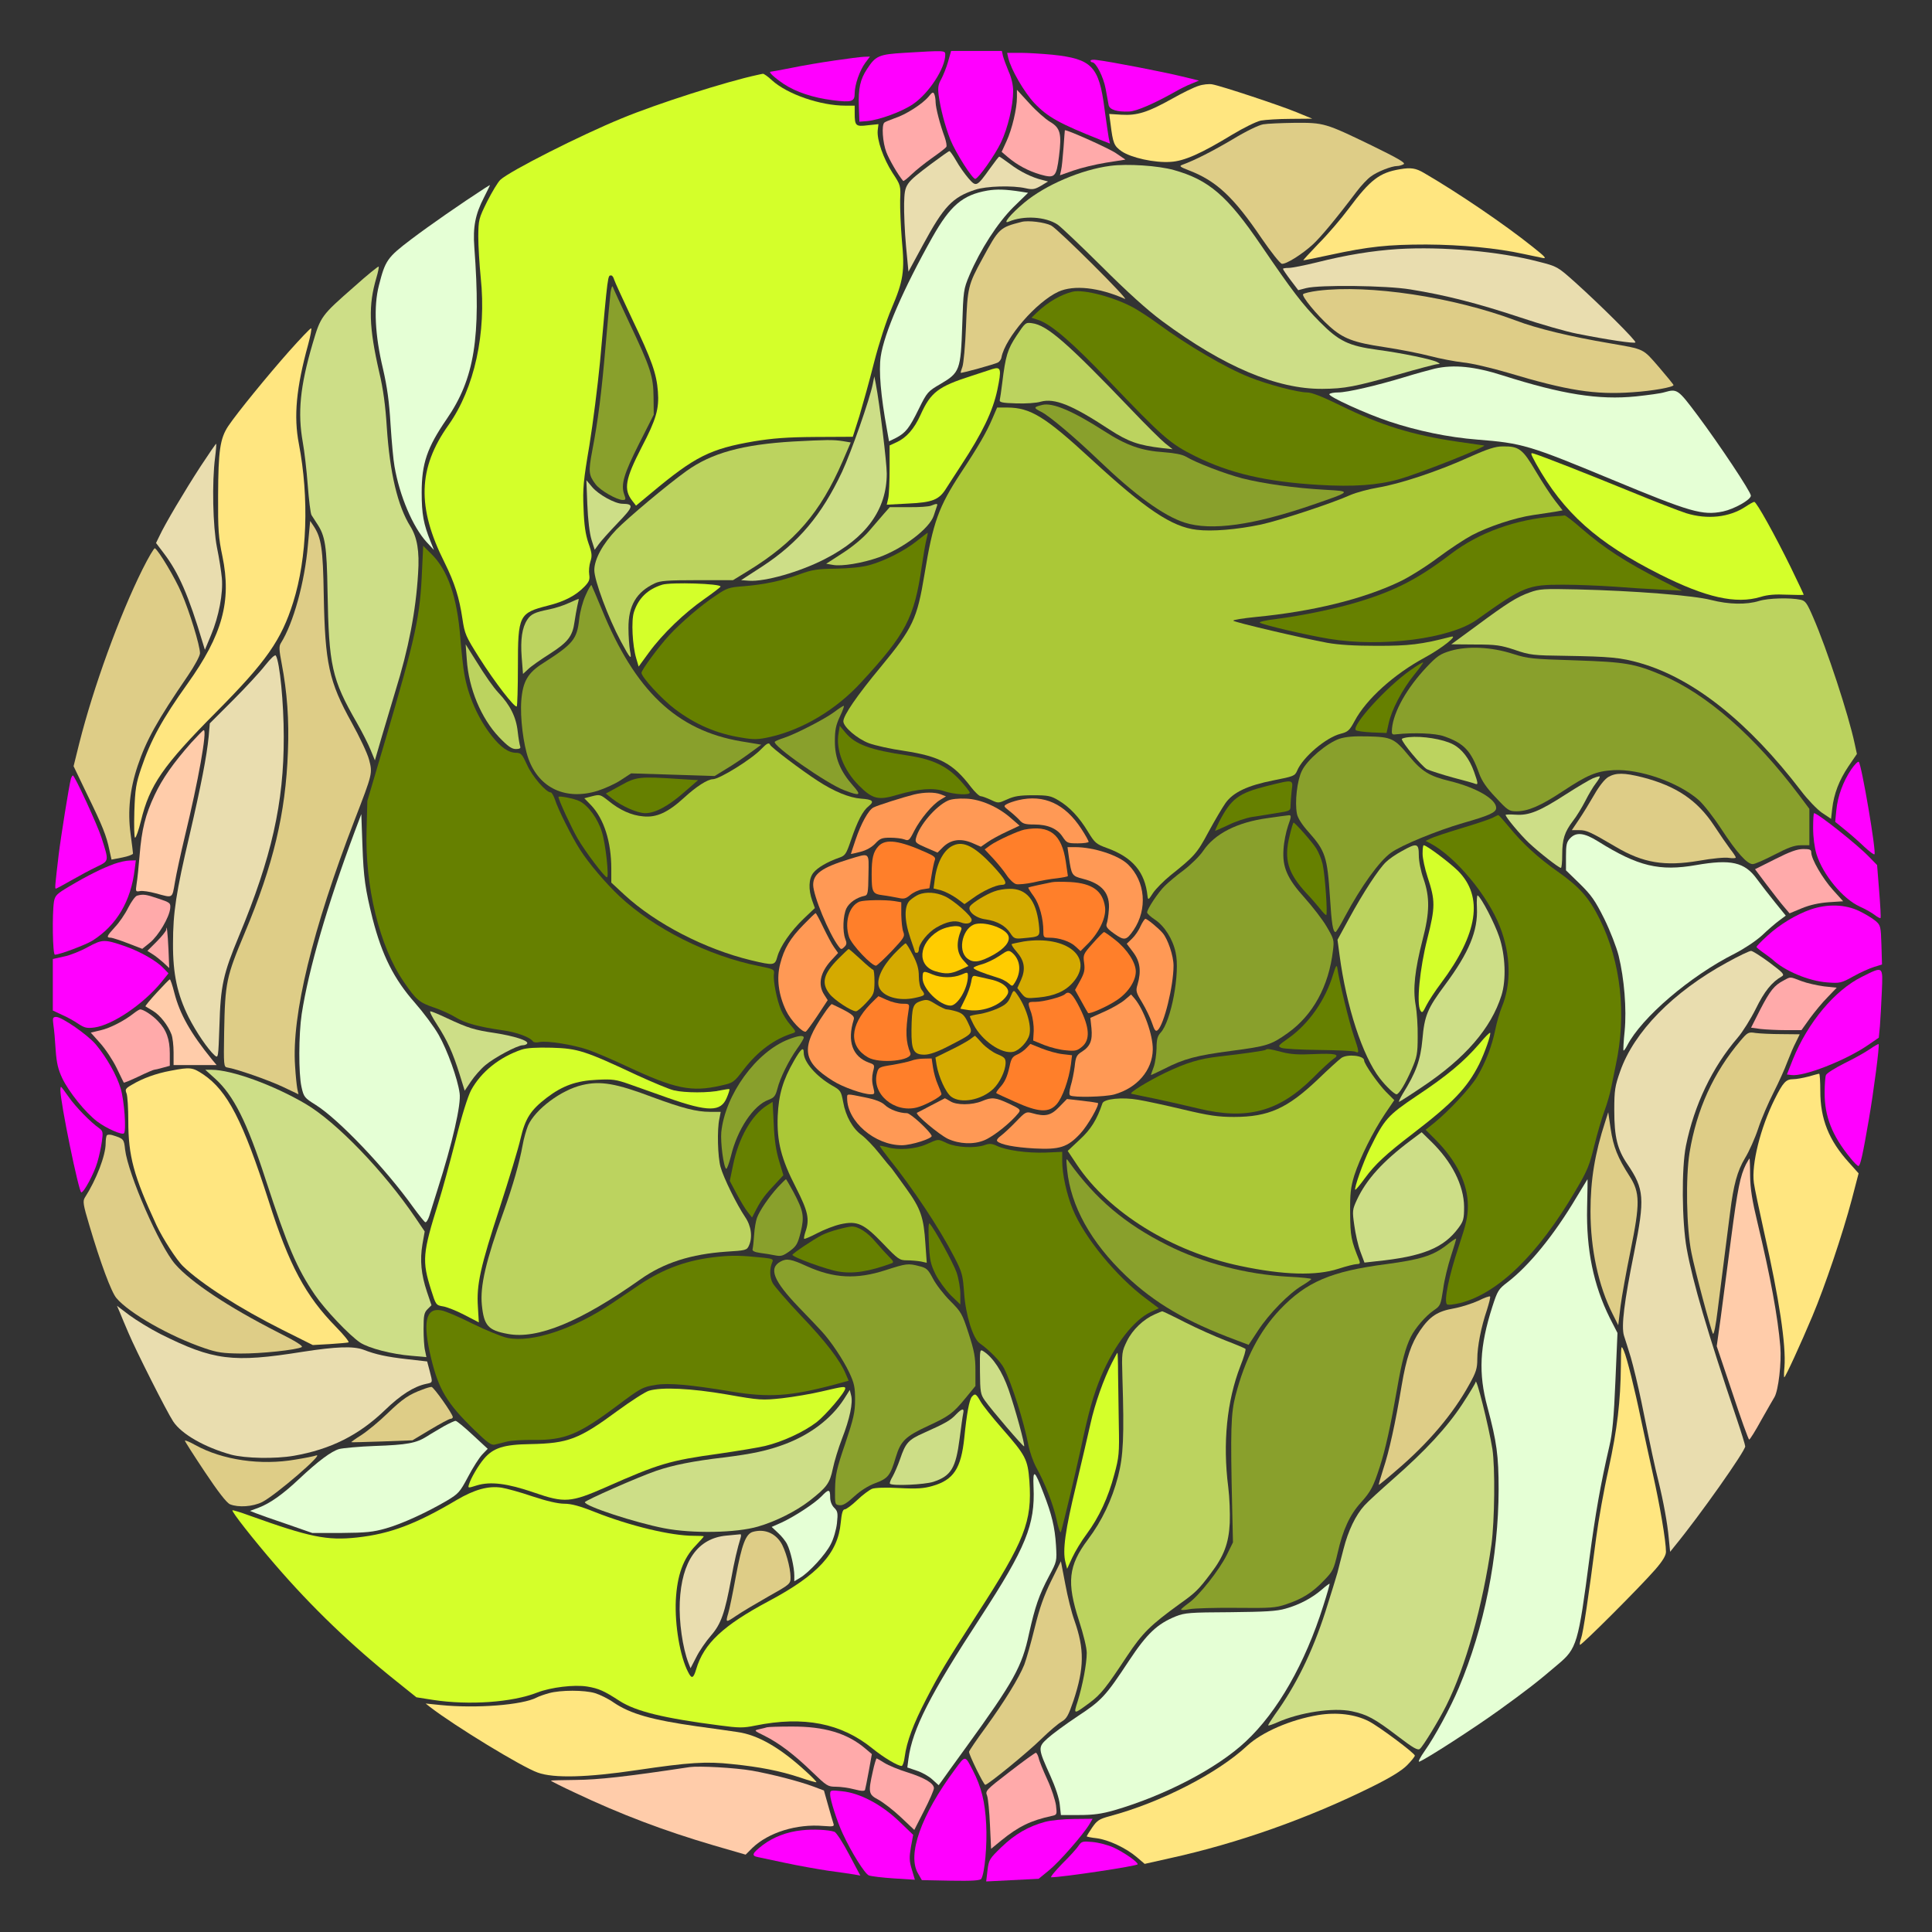 <?xml version="1.0" encoding="UTF-8" standalone="no"?>
<svg
   xmlns:dc="http://purl.org/dc/elements/1.1/"
   xmlns:cc="http://creativecommons.org/ns#"
   xmlns:rdf="http://www.w3.org/1999/02/22-rdf-syntax-ns#"
   xmlns:svg="http://www.w3.org/2000/svg"
   xmlns="http://www.w3.org/2000/svg"
   xmlns:sodipodi="http://sodipodi.sourceforge.net/DTD/sodipodi-0.dtd"
   xmlns:inkscape="http://www.inkscape.org/namespaces/inkscape"
   version="1.0"
   width="1024pt"
   height="1024pt"
   viewBox="0 0 1024 1024"
   preserveAspectRatio="xMidYMid meet"
   id="svg360"
   sodipodi:docname="UNADJUSTEDNONRAW_thumb_812.svg"
   inkscape:version="0.92.2 5c3e80d, 2017-08-06">
  <rect x="0" y="0" width="1024" height="1024" fill="#333333" stroke="none"/>
  <defs
     id="defs364" />
  <sodipodi:namedview
     pagecolor="#ffffff"
     bordercolor="#666666"
     borderopacity="1"
     objecttolerance="10"
     gridtolerance="10"
     guidetolerance="10"
     inkscape:pageopacity="0"
     inkscape:pageshadow="2"
     inkscape:window-width="1920"
     inkscape:window-height="973"
     id="namedview362"
     showgrid="false"
     inkscape:zoom="0.69140625"
     inkscape:cx="697.201"
     inkscape:cy="337.50275"
     inkscape:window-x="0"
     inkscape:window-y="1"
     inkscape:window-maximized="1"
     inkscape:current-layer="svg360" />
  <g
     transform="translate(0,1024) scale(0.1,-0.1)"
     fill="#000000"
     stroke="none"
     id="g358">
    <path
       d="M0 5120 l0 -5120 5120 0 5120 0 0 5120 0 5120 -5120 0 -5120 0 0 -5120z m5666 4841 c584 -69 1076 -211 1579 -455 513 -249 921 -541 1330 -950 541 -542 921 -1154 1165 -1875 372 -1100 339 -2287 -92 -3376 -183 -462 -454 -912 -797 -1325 -123 -148 -443 -468 -591 -591 -685 -569 -1489 -938 -2350 -1078 -331 -54 -785 -75 -1105 -52 -981 72 -1845 394 -2621 978 -1339 1006 -2066 2657 -1908 4333 8 85 17 169 19 185 2 17 12 75 20 130 219 1401 1040 2631 2265 3391 113 70 170 101 352 194 531 270 1138 445 1733 499 66 6 138 13 160 15 22 2 182 2 355 1 237 -3 357 -8 486 -24z"
       id="path4"
       style="fill:none" />
    <path
       d="M4794 9960 c-136 -8 -153 -16 -198 -85 -37 -56 -47 -102 -44 -198 l3 -82 40 3 c65 6 186 50 244 90 84 57 171 190 171 262 0 23 0 23 -216 10z"
       id="path6"
       style="fill:#ff00ff" />
    <path
       d="M5025 9913 c-9 -32 -26 -73 -36 -92 -16 -28 -19 -45 -14 -85 10 -73 33 -161 62 -236 29 -71 119 -213 133 -208 20 7 103 126 135 192 37 77 65 197 65 274 0 30 -9 71 -24 103 -12 30 -26 66 -30 82 l-6 27 -134 0 -135 0 -16 -57z"
       id="path8"
       style="fill:#ff00ff" />
    <path
       d="M5344 9933 c14 -60 83 -180 138 -239 70 -74 133 -109 350 -195 l51 -20 -7 33 c-3 18 -13 86 -22 152 -29 225 -67 264 -276 286 -54 5 -129 10 -169 10 l-71 0 6 -27z"
       id="path10"
       style="fill:#ff00ff" />
    <path
       d="M4421 9919 c-69 -10 -170 -27 -227 -39 -56 -11 -105 -20 -109 -20 -15 0 20 -32 69 -65 65 -43 156 -73 258 -86 102 -13 118 -8 118 36 0 46 27 123 57 163 l24 32 -33 -1 c-18 -1 -89 -10 -157 -20z"
       id="path12"
       style="fill:#ff00ff" />
    <path
       d="M5780 9918 c0 -4 4 -8 9 -8 20 0 60 -79 71 -140 7 -36 14 -75 16 -87 5 -24 44 -37 109 -34 38 1 132 42 244 105 24 14 62 33 85 42 l41 17 -95 23 c-90 22 -376 78 -447 86 -18 3 -33 1 -33 -4z"
       id="path14"
       style="fill:#ff00ff" />
    <path
       d="M4015 9843 c-168 -36 -533 -153 -719 -230 -220 -90 -593 -279 -644 -326 -13 -12 -44 -64 -70 -115 -45 -91 -46 -97 -47 -185 0 -51 6 -149 13 -219 31 -292 -33 -586 -171 -781 -162 -228 -168 -436 -21 -728 54 -109 78 -185 95 -299 12 -80 17 -92 89 -206 83 -131 189 -268 199 -258 3 3 6 99 6 212 0 271 6 283 159 322 88 22 147 53 193 100 26 27 30 38 26 65 -3 18 0 49 6 68 10 30 9 45 -10 98 -16 47 -23 97 -26 184 -5 105 -1 147 31 335 19 118 44 316 56 440 43 480 41 460 60 460 5 0 12 -10 15 -22 4 -13 47 -106 95 -208 105 -219 130 -291 137 -385 7 -92 -9 -148 -86 -295 -87 -169 -97 -224 -50 -284 l20 -26 82 68 c231 193 311 233 544 273 99 16 173 22 326 23 l197 1 35 110 c18 61 54 189 78 285 26 101 65 221 92 284 63 148 71 197 55 364 -6 74 -10 169 -9 212 3 76 3 78 -40 143 -49 76 -84 176 -79 226 l4 33 -57 -6 c-64 -8 -69 -3 -69 65 l0 39 -49 0 c-132 0 -307 60 -389 134 -21 20 -43 35 -48 35 -5 -1 -18 -3 -29 -6z"
       id="path16"
       style="fill:#d4ff2a" />
    <path
       d="M6353 9785 c-24 -7 -87 -38 -140 -68 -129 -72 -185 -90 -269 -85 l-65 4 7 -52 c13 -104 18 -117 59 -146 50 -34 175 -62 259 -56 73 4 164 45 328 145 60 36 127 69 151 74 23 4 94 9 157 9 l115 1 -85 35 c-91 37 -395 138 -445 147 -16 3 -49 0 -72 -8z"
       id="path18"
       style="fill:#ffe680" />
    <path
       d="M4921 9727 c-32 -38 -120 -95 -180 -114 -25 -9 -50 -19 -54 -23 -15 -14 -9 -105 11 -157 15 -39 61 -119 89 -152 2 -3 22 13 46 36 23 22 72 61 109 87 37 26 71 52 74 58 3 5 -1 28 -9 51 -25 68 -47 153 -48 184 0 15 -3 35 -7 44 -6 13 -11 11 -31 -14z"
       id="path20"
       style="fill:#ffaaaa" />
    <path
       d="M5390 9725 c0 -61 -26 -170 -55 -233 l-26 -57 33 -28 c51 -43 108 -73 172 -92 77 -22 85 -14 99 97 15 119 7 150 -47 182 -24 14 -74 58 -110 98 l-66 72 0 -39z"
       id="path22"
       style="fill:#ffaaaa" />
    <path
       d="M6695 9581 c-24 -4 -92 -37 -161 -79 -105 -62 -200 -111 -269 -136 -16 -6 -10 -11 34 -28 147 -56 238 -140 389 -363 49 -71 96 -131 106 -133 21 -4 106 49 165 103 40 37 119 131 231 279 24 32 58 68 75 80 34 26 111 56 140 56 11 0 27 5 35 10 11 7 -33 32 -170 99 -246 119 -253 121 -408 120 -70 -1 -145 -4 -167 -8z"
       id="path24"
       style="fill:#decd87" />
    <path
       d="M5637 9458 c-4 -51 -9 -105 -13 -120 l-6 -27 71 25 c40 14 118 33 174 42 l102 16 -50 34 c-36 25 -252 122 -271 122 0 0 -4 -42 -7 -92z"
       id="path26"
       style="fill:#ffaaaa" />
    <path
       d="M4935 9371 c-138 -104 -140 -107 -143 -209 -1 -48 3 -149 10 -225 l13 -137 78 144 c110 203 156 251 275 290 58 20 200 24 269 8 36 -8 47 -6 80 13 l38 23 -30 8 c-55 13 -120 45 -172 85 -29 21 -54 39 -57 39 -2 0 -24 -28 -49 -63 -70 -98 -73 -99 -114 -52 -19 22 -49 64 -65 93 -16 28 -33 52 -36 51 -4 0 -47 -31 -97 -68z"
       id="path28"
       style="fill:#e9ddaf" />
    <path
       d="M5885 9361 c-154 -20 -345 -102 -456 -195 -72 -60 -118 -116 -83 -101 80 34 195 27 259 -15 17 -11 122 -111 235 -223 135 -135 244 -233 320 -289 327 -242 609 -361 849 -359 119 1 171 11 405 77 104 30 196 54 205 54 15 1 15 1 0 10 -25 15 -190 49 -318 66 -154 21 -204 45 -306 148 -92 93 -144 161 -311 406 -179 263 -277 347 -463 399 -83 23 -245 34 -336 22z"
       id="path30"
       style="fill:#cdde87" />
    <path
       d="M7420 9343 c-108 -18 -157 -55 -271 -208 -41 -55 -113 -139 -161 -187 -47 -49 -83 -88 -80 -88 4 0 68 13 142 29 203 44 306 55 510 55 185 -1 374 -19 515 -50 39 -8 84 -18 100 -21 25 -5 16 5 -52 59 -150 120 -396 287 -575 391 -44 26 -70 30 -128 20z"
       id="path32"
       style="fill:#ffe680" />
    <path
       d="M2570 9243 c-128 -83 -295 -199 -390 -271 -128 -97 -138 -112 -172 -246 -28 -110 -21 -262 22 -441 22 -96 33 -174 40 -295 6 -91 15 -191 21 -222 27 -157 97 -321 170 -401 l39 -42 -18 45 c-37 92 -47 145 -47 260 0 154 29 238 132 388 148 215 183 431 147 912 -8 106 5 174 51 263 19 37 33 67 32 66 -1 0 -13 -7 -27 -16z"
       id="path34"
       style="fill:#e5ffd5" />
    <path
       d="M5234 9230 c-132 -23 -197 -79 -292 -247 -154 -274 -256 -509 -274 -633 -11 -76 0 -206 33 -387 l11 -62 37 18 c51 27 70 50 121 154 44 89 48 93 115 132 102 60 107 73 115 310 6 185 7 192 38 266 59 138 149 277 233 361 l78 76 -37 6 c-84 13 -130 14 -178 6z"
       id="path36"
       style="fill:#e5ffd5" />
    <path
       d="M5415 9064 c-117 -30 -120 -33 -208 -195 -76 -139 -79 -153 -87 -359 -4 -102 -13 -198 -19 -214 -6 -16 -10 -30 -9 -32 4 -3 179 45 198 55 8 5 17 17 18 27 20 104 185 294 302 348 82 37 213 23 352 -38 31 -14 -356 372 -391 389 -34 17 -121 28 -156 19z"
       id="path38"
       style="fill:#decd87" />
    <path
       d="M7410 8920 c-137 -9 -273 -31 -432 -71 -65 -16 -131 -29 -148 -29 -16 0 -30 -2 -30 -5 0 -3 18 -30 40 -59 l41 -54 42 11 c71 18 426 14 552 -7 187 -30 361 -75 575 -146 113 -38 252 -78 310 -89 161 -32 302 -53 308 -46 7 7 -186 199 -323 322 -89 79 -91 81 -190 106 -210 55 -509 81 -745 67z"
       id="path40"
       style="fill:#e9ddaf" />
    <path
       d="M1879 8722 c-178 -156 -179 -158 -222 -303 -67 -228 -80 -367 -52 -524 8 -44 20 -145 26 -225 6 -80 15 -152 20 -160 5 -8 18 -28 29 -45 44 -65 52 -119 56 -360 7 -394 22 -464 156 -697 27 -47 60 -112 72 -142 l23 -56 37 127 c21 71 53 178 71 238 71 228 109 426 121 626 8 118 -5 191 -41 249 -67 107 -109 283 -125 527 -7 112 -19 203 -40 290 -55 241 -58 355 -15 501 9 30 14 56 12 59 -3 2 -61 -45 -128 -105z"
       id="path42"
       style="fill:#cdde87" />
    <path
       d="M3236 8690 c-3 -25 -15 -151 -26 -280 -22 -256 -40 -398 -71 -559 -21 -112 -19 -129 18 -178 25 -33 113 -83 144 -83 16 0 17 4 7 31 -18 51 -1 108 79 267 l78 154 -1 91 c-1 113 -15 156 -129 397 -45 96 -85 182 -87 190 -3 8 -8 -5 -12 -30z"
       id="path44"
       style="fill:#89a02c" />
    <path
       d="M6985 8699 c-38 -5 -73 -13 -78 -18 -10 -10 72 -110 139 -170 73 -66 130 -87 293 -111 79 -12 187 -33 240 -47 53 -14 132 -29 176 -34 44 -4 150 -29 235 -54 320 -96 464 -118 663 -104 106 7 217 27 217 38 0 3 -35 46 -78 96 -86 99 -74 93 -257 125 -213 36 -390 79 -500 121 -333 125 -778 192 -1050 158z"
       id="path46"
       style="fill:#decd87" />
    <path
       d="M5685 8694 c-62 -15 -131 -55 -189 -110 l-29 -28 39 -13 c67 -23 180 -121 367 -317 290 -304 329 -338 462 -404 185 -91 373 -135 654 -152 184 -11 313 -2 426 30 116 33 480 178 450 179 -5 1 -69 10 -140 20 -239 35 -407 87 -621 192 -93 46 -152 69 -176 69 -49 0 -209 42 -304 80 -127 50 -330 169 -489 286 -38 28 -95 65 -125 82 -101 56 -265 100 -325 86z"
       id="path48"
       style="fill:#668000" />
    <path
       d="M5388 8461 c-48 -73 -58 -105 -76 -251 -5 -41 -11 -82 -13 -90 -3 -12 12 -16 86 -18 50 -2 109 2 131 9 74 20 166 -17 365 -148 99 -64 152 -83 279 -98 l55 -6 -40 32 c-22 18 -103 98 -179 178 -338 353 -446 448 -526 458 -34 5 -36 3 -82 -66z"
       id="path50"
       style="fill:#bcd35f" />
    <path
       d="M1533 8379 c-116 -131 -276 -327 -323 -397 -44 -66 -53 -132 -54 -367 -1 -184 2 -224 23 -324 49 -237 0 -416 -186 -676 -132 -185 -194 -297 -245 -448 -27 -80 -32 -109 -36 -229 -2 -76 -1 -138 4 -138 5 0 19 40 31 89 46 190 116 292 399 577 265 267 345 381 408 582 74 235 85 553 30 840 -28 145 -14 296 49 525 13 48 20 87 16 87 -5 0 -57 -55 -116 -121z"
       id="path52"
       style="fill:#ffe680" />
    <path
       d="M7604 8286 c-33 -8 -105 -28 -160 -45 -145 -44 -303 -81 -351 -81 -23 0 -44 -4 -47 -9 -8 -12 194 -104 317 -145 150 -50 314 -84 467 -96 239 -19 273 -29 714 -212 417 -173 479 -191 588 -169 60 13 148 62 148 84 0 20 -167 271 -282 425 -105 140 -108 142 -176 123 -18 -6 -86 -15 -151 -22 -198 -20 -391 11 -706 111 -150 48 -260 59 -361 36z"
       id="path54"
       style="fill:#e5ffd5" />
    <path
       d="M5260 8284 c-8 -3 -58 -19 -110 -36 -178 -57 -217 -87 -271 -207 -34 -75 -75 -121 -127 -145 l-37 -17 0 -122 c0 -67 -3 -138 -7 -157 l-8 -35 113 6 c131 6 165 20 203 82 15 23 50 78 79 122 112 171 167 285 191 398 23 111 20 125 -26 111z"
       id="path56"
       style="fill:#d4ff2a" />
    <path
       d="M4626 8205 c-16 -81 -115 -363 -163 -466 -109 -231 -231 -375 -421 -500 l-114 -74 42 -3 c83 -6 268 46 402 115 219 112 328 262 328 453 0 58 -38 372 -58 475 l-8 40 -8 -40z"
       id="path58"
       style="fill:#cdde87" />
    <path
       d="M5525 8094 c-48 -12 -49 -15 -6 -37 44 -22 181 -138 306 -258 191 -183 342 -293 454 -329 141 -45 364 -14 680 95 206 71 206 71 65 79 -163 9 -331 33 -441 61 -94 25 -243 82 -298 115 -19 11 -60 19 -115 23 -121 8 -200 36 -319 113 -164 105 -271 151 -326 138z"
       id="path60"
       style="fill:#89a02c" />
    <path
       d="M5260 8022 c-31 -73 -75 -149 -167 -288 -118 -180 -148 -262 -193 -538 -39 -236 -61 -284 -232 -491 -127 -153 -198 -257 -198 -288 0 -30 74 -93 135 -116 32 -12 117 -31 188 -41 188 -29 259 -67 353 -191 21 -27 44 -49 52 -49 7 0 31 -9 53 -19 40 -19 40 -19 87 2 37 17 66 22 137 22 80 0 95 -3 135 -27 59 -35 110 -89 157 -167 36 -59 43 -65 101 -86 135 -49 201 -127 214 -254 3 -23 5 -22 30 17 15 22 56 63 90 91 129 103 142 117 203 231 33 61 74 130 90 153 41 58 118 94 255 121 106 21 113 23 125 51 30 72 154 177 231 196 39 10 47 18 74 68 62 116 209 248 372 336 92 50 182 122 138 110 -159 -41 -220 -48 -390 -48 -120 0 -203 5 -265 16 -130 24 -489 108 -498 117 -5 4 49 13 120 20 300 29 565 94 759 186 50 23 142 81 205 128 63 47 144 100 180 119 89 47 229 93 324 107 44 6 97 15 119 18 l38 7 -39 50 c-22 28 -68 98 -103 157 -70 119 -89 133 -175 132 -39 0 -80 -13 -180 -58 -168 -76 -367 -141 -480 -160 -49 -8 -115 -26 -146 -39 -100 -45 -374 -135 -475 -157 -128 -27 -261 -38 -341 -28 -132 15 -271 109 -558 373 -246 227 -323 274 -445 275 l-55 0 -25 -58z"
       id="path62"
       style="fill:#abc837" />
    <path
       d="M4205 7900 c-270 -16 -433 -61 -566 -156 -103 -74 -309 -247 -371 -310 -73 -76 -118 -158 -118 -216 0 -54 74 -253 141 -378 51 -95 59 -102 48 -48 -4 24 -8 77 -8 118 -1 120 42 192 139 238 29 14 69 17 225 17 l190 0 80 49 c249 153 383 309 501 581 l43 100 -42 7 c-50 8 -89 7 -262 -2z"
       id="path64"
       style="fill:#bcd35f" />
    <path
       d="M1063 7768 c-84 -129 -190 -308 -218 -369 l-18 -37 41 -54 c79 -104 131 -223 206 -473 l12 -39 33 79 c41 98 64 220 57 300 -3 33 -14 106 -26 163 -22 113 -27 346 -10 477 5 38 7 71 6 73 -2 1 -39 -53 -83 -120z"
       id="path66"
       style="fill:#e9ddaf" />
    <path
       d="M8141 7783 c146 -261 324 -420 658 -588 243 -122 401 -158 532 -119 38 12 79 15 141 12 49 -2 88 -2 88 0 0 2 -31 68 -69 146 -82 167 -181 346 -193 346 -5 0 -26 -12 -47 -26 -85 -56 -201 -69 -314 -34 -35 11 -169 63 -298 116 -232 95 -462 185 -507 199 -22 7 -22 5 9 -52z"
       id="path68"
       style="fill:#d4ff2a" />
    <path
       d="M3113 7565 c3 -79 12 -152 22 -185 l17 -54 21 29 c12 17 57 67 101 113 84 87 88 101 25 102 -39 0 -126 48 -160 88 l-31 37 5 -130z"
       id="path70"
       style="fill:#cdde87" />
    <path
       d="M4935 7560 c-11 -5 -65 -9 -120 -8 l-99 0 -31 -35 c-16 -19 -52 -61 -80 -93 -29 -34 -85 -81 -138 -115 l-88 -57 35 -6 c47 -9 156 9 244 40 128 46 269 153 291 221 7 21 15 44 17 51 6 14 -2 14 -31 2z"
       id="path72"
       style="fill:#bcd35f" />
    <path
       d="M8245 7504 c-213 -17 -405 -86 -555 -200 -172 -131 -293 -194 -487 -253 -112 -35 -304 -75 -441 -92 -51 -6 -90 -15 -85 -19 12 -11 251 -67 368 -86 281 -46 641 1 782 101 249 178 271 186 458 186 72 0 192 -5 266 -10 74 -6 186 -13 249 -16 l115 -6 -105 53 c-197 101 -305 171 -429 278 -44 39 -84 69 -88 68 -5 -1 -26 -3 -48 -4z"
       id="path74"
       style="fill:#668000" />
    <path
       d="M1632 7351 c-17 -197 -77 -414 -143 -519 -11 -17 -10 -36 4 -109 29 -152 40 -300 33 -468 -12 -326 -77 -598 -229 -960 -98 -234 -104 -262 -109 -525 -3 -178 -2 -185 17 -188 50 -8 216 -66 293 -102 l84 -40 -6 28 c-3 15 -9 70 -12 122 -19 268 92 724 316 1305 95 246 95 246 76 319 -9 34 -51 122 -92 196 -121 218 -141 313 -148 675 -4 249 -13 305 -54 367 l-18 27 -12 -128z"
       id="path76"
       style="fill:#decd87" />
    <path
       d="M4860 7373 c-66 -53 -173 -107 -255 -129 -36 -10 -106 -17 -175 -18 -98 -1 -126 -6 -190 -29 -94 -35 -187 -55 -297 -64 -79 -6 -90 -9 -151 -51 -74 -48 -184 -143 -246 -210 -55 -60 -146 -183 -146 -198 0 -23 109 -141 177 -192 110 -83 222 -131 356 -152 64 -11 86 -10 149 4 172 39 349 144 482 289 237 257 282 342 321 612 9 61 20 125 25 144 5 19 8 36 7 37 -1 1 -27 -19 -57 -43z"
       id="path78"
       style="fill:#668000" />
    <path
       d="M2237 7221 c-10 -248 -31 -347 -197 -911 l-93 -315 -4 -151 c-10 -301 69 -623 198 -809 65 -95 82 -109 159 -135 36 -12 87 -35 113 -51 51 -32 126 -52 253 -70 73 -10 145 -37 159 -59 3 -5 19 -7 35 -3 41 8 177 -14 257 -41 38 -13 131 -53 208 -89 254 -119 341 -136 495 -101 67 15 69 16 123 87 74 96 162 161 260 191 17 6 16 10 -13 43 -18 20 -40 55 -50 79 -22 51 -43 155 -38 191 3 25 0 27 -82 43 -267 54 -553 198 -737 370 -73 69 -164 176 -209 247 -42 65 -117 214 -133 266 -7 20 -17 37 -22 37 -25 0 -98 85 -125 145 -26 57 -32 64 -57 65 -42 0 -82 28 -131 90 -72 91 -125 211 -145 328 -6 31 -15 116 -21 189 -17 219 -67 363 -155 448 l-42 42 -6 -126z"
       id="path80"
       style="fill:#668000" />
    <path
       d="M755 7222 c-122 -245 -260 -624 -335 -922 l-30 -121 73 -152 c81 -166 101 -216 117 -293 l11 -50 57 11 c31 6 57 16 57 21 0 5 -6 52 -13 105 -16 119 -4 236 38 361 45 134 103 239 266 477 36 53 64 105 64 119 0 40 -56 223 -98 319 -33 78 -121 225 -141 237 -4 3 -34 -48 -66 -112z"
       id="path82"
       style="fill:#decd87" />
    <path
       d="M3510 7141 c-77 -24 -126 -71 -150 -145 -15 -46 -8 -178 12 -245 l13 -44 54 74 c73 100 189 211 294 284 47 33 86 63 86 66 2 16 -262 24 -309 10z"
       id="path84"
       style="fill:#d4ff2a" />
    <path
       d="M3104 7085 c-15 -32 -30 -88 -34 -126 -12 -107 -31 -131 -190 -233 -83 -52 -109 -98 -117 -199 -7 -90 11 -234 38 -309 57 -156 198 -221 365 -170 38 12 94 37 124 57 l55 36 222 -7 221 -7 60 37 c34 20 89 57 124 83 l63 46 -108 18 c-341 58 -561 267 -738 701 -28 67 -52 124 -54 127 -3 2 -17 -22 -31 -54z"
       id="path86"
       style="fill:#89a02c" />
    <path
       d="M8108 7100 c-68 -24 -119 -56 -289 -182 l-127 -93 127 -1 c111 0 136 -4 211 -29 79 -27 97 -29 265 -31 240 -4 296 -9 400 -39 283 -82 573 -313 852 -678 34 -45 84 -97 110 -115 l48 -32 6 53 c9 80 37 152 86 225 l45 66 -12 55 c-32 152 -148 504 -219 667 -33 77 -42 90 -67 95 -55 12 -171 9 -220 -6 -68 -21 -161 -19 -255 5 -92 24 -410 49 -709 56 -178 4 -200 3 -252 -16z"
       id="path88"
       style="fill:#bcd35f" />
    <path
       d="M3015 7044 c-27 -13 -75 -28 -105 -34 -75 -15 -96 -25 -115 -54 -28 -42 -37 -105 -30 -199 l7 -89 27 25 c14 14 65 50 114 81 97 62 122 94 132 170 4 28 11 66 15 85 5 19 8 36 7 37 -1 0 -24 -9 -52 -22z"
       id="path90"
       style="fill:#bcd35f" />
    <path
       d="M2474 6745 c10 -154 76 -312 171 -412 46 -48 67 -63 89 -63 20 0 27 4 23 14 -3 8 -9 43 -13 78 -8 77 -40 141 -102 206 -27 29 -69 88 -120 171 l-54 86 6 -80z"
       id="path92"
       style="fill:#bcd35f" />
    <path
       d="M7690 6791 c-57 -17 -73 -28 -128 -86 -104 -110 -175 -235 -184 -325 -3 -32 -1 -35 22 -32 94 10 209 6 255 -11 105 -37 142 -76 185 -197 14 -39 39 -76 88 -127 63 -68 70 -73 110 -73 61 0 128 29 243 105 135 89 178 107 270 113 138 8 345 -64 452 -158 26 -23 80 -92 121 -155 82 -125 136 -185 166 -185 11 0 63 23 115 50 73 38 106 50 140 50 l45 0 0 97 0 96 -54 72 c-236 314 -492 538 -728 637 -145 61 -192 69 -458 78 -228 7 -251 9 -330 34 -114 37 -239 43 -330 17z"
       id="path94"
       style="fill:#89a02c" />
    <path
       d="M1405 6713 c-27 -35 -104 -118 -171 -185 l-122 -122 -6 -70 c-10 -104 -41 -262 -101 -521 -72 -306 -88 -412 -88 -575 -1 -163 23 -271 83 -392 41 -80 101 -168 137 -201 20 -17 20 -16 26 155 6 214 20 276 104 478 172 414 238 704 237 1055 0 178 -21 396 -42 430 -4 7 -26 -13 -57 -52z"
       id="path96"
       style="fill:#e9ddaf" />
    <path
       d="M7476 6688 c-124 -86 -314 -294 -290 -318 5 -5 44 -10 86 -12 l77 -3 11 50 c15 72 72 180 135 258 30 37 52 67 47 66 -4 0 -34 -18 -66 -41z"
       id="path98"
       style="fill:#668000" />
    <path
       d="M4420 6465 c-50 -37 -204 -116 -265 -136 -22 -7 -44 -16 -48 -20 -20 -16 276 -224 369 -258 84 -32 91 -27 45 25 -68 77 -96 146 -96 234 0 61 5 86 27 133 15 31 24 57 20 56 -4 0 -27 -15 -52 -34z"
       id="path100"
       style="fill:#89a02c" />
    <path
       d="M4445 6356 c-17 -87 26 -198 107 -279 73 -73 103 -80 203 -50 114 33 192 39 251 19 51 -17 134 -22 134 -7 0 5 -23 34 -51 65 -70 76 -145 112 -279 132 -197 29 -277 58 -329 121 l-30 36 -6 -37z"
       id="path102"
       style="fill:#668000" />
    <path
       d="M1014 6304 c-96 -109 -153 -190 -194 -277 -50 -106 -69 -184 -80 -320 -5 -60 -12 -129 -16 -152 -6 -41 -5 -42 18 -38 13 3 51 -3 84 -12 92 -25 86 -29 101 58 7 43 31 153 53 245 71 292 119 562 100 562 -4 0 -33 -30 -66 -66z"
       id="path104"
       style="fill:#ffccaa" />
    <path
       d="M7098 6324 c-67 -24 -170 -111 -198 -170 -25 -50 -38 -165 -26 -227 4 -22 26 -57 61 -96 90 -101 100 -132 114 -346 9 -144 16 -185 30 -185 3 0 26 37 50 83 86 160 181 292 243 337 55 40 242 117 383 158 140 40 175 56 175 80 0 47 -107 108 -245 142 -108 26 -148 50 -216 132 -78 95 -94 102 -219 105 -76 2 -118 -2 -152 -13z"
       id="path106"
       style="fill:#89a02c" />
    <path
       d="M7468 6333 c-21 -2 -38 -7 -38 -10 0 -18 107 -146 133 -160 17 -8 79 -28 137 -44 58 -15 112 -30 121 -34 14 -5 13 5 -8 64 -25 70 -64 121 -112 146 -54 28 -163 45 -233 38z"
       id="path108"
       style="fill:#bcd35f" />
    <path
       d="M4035 6270 c-51 -54 -222 -160 -257 -160 -27 0 -88 -39 -151 -97 -86 -79 -147 -107 -217 -100 -63 5 -125 33 -187 84 -41 32 -44 33 -84 23 l-42 -11 36 -37 c68 -72 107 -193 107 -337 l0 -73 70 -65 c166 -153 427 -288 672 -347 119 -28 125 -28 138 19 15 55 71 136 140 202 l59 56 -14 39 c-21 59 -19 117 6 148 21 27 76 59 137 80 32 11 37 19 62 92 35 103 63 157 95 182 31 25 20 35 -42 39 -62 5 -141 37 -230 95 -88 57 -246 177 -251 190 -6 14 -17 9 -47 -22z"
       id="path110"
       style="fill:#abc837" />
    <path
       d="M9812 6162 c-43 -64 -72 -142 -79 -216 l-6 -62 54 -44 c30 -24 75 -64 101 -89 26 -24 50 -42 53 -39 11 11 -68 474 -83 490 -4 4 -22 -14 -40 -40z"
       id="path112"
       style="fill:#ff00ff" />
    <path
       d="M8523 6121 c-19 -12 -48 -49 -73 -93 -23 -40 -59 -99 -80 -130 l-39 -58 39 0 c39 0 57 -8 195 -89 144 -85 258 -104 441 -73 67 12 138 19 158 15 20 -3 36 -2 36 2 0 4 -13 24 -29 44 -15 20 -54 76 -86 125 -89 135 -201 210 -379 256 -99 25 -142 25 -183 1z"
       id="path114"
       style="fill:#decd87" />
    <path
       d="M376 6113 c-9 -30 -54 -312 -65 -403 -19 -161 -21 -180 -15 -180 3 0 40 20 82 44 42 24 103 57 135 72 66 32 65 28 25 154 -21 66 -142 330 -152 330 -2 0 -7 -8 -10 -17z"
       id="path116"
       style="fill:#ff00ff" />
    <path
       d="M8443 6115 c-18 -8 -83 -46 -145 -86 -138 -89 -194 -112 -265 -107 -29 2 -53 1 -53 -1 0 -12 77 -104 122 -147 55 -52 160 -134 171 -134 4 0 7 31 7 69 0 82 12 121 57 180 19 24 48 72 65 105 17 34 42 76 56 94 14 18 23 34 21 36 -2 3 -18 -2 -36 -9z"
       id="path118"
       style="fill:#cdde87" />
    <path
       d="M3288 6076 l-77 -42 35 -28 c49 -39 133 -76 174 -76 52 0 122 37 205 110 l75 65 -97 6 c-214 14 -230 13 -315 -35z"
       id="path120"
       style="fill:#668000" />
    <path
       d="M6715 6074 c-151 -38 -190 -67 -254 -191 -11 -23 -21 -44 -21 -46 0 -2 31 12 70 30 38 19 95 38 127 43 32 5 91 14 131 21 68 10 72 12 72 37 0 15 3 51 6 80 8 62 13 62 -131 26z"
       id="path122"
       style="fill:#668000" />
    <path
       d="M4845 6029 c-56 -14 -193 -57 -216 -69 -26 -14 -65 -84 -94 -170 -14 -41 -25 -75 -25 -76 0 -1 23 4 50 11 32 8 61 25 79 44 25 27 36 31 79 31 28 0 62 -4 75 -9 23 -9 27 -6 53 46 33 63 95 138 138 164 l30 18 -28 11 c-32 12 -86 12 -141 -1z"
       id="path124"
       style="fill:#ff9955" />
    <path
       d="M2960 6016 c0 -15 69 -164 102 -221 40 -69 143 -205 155 -205 12 0 -7 179 -27 241 -21 69 -72 140 -119 163 -25 13 -111 30 -111 22z"
       id="path126"
       style="fill:#668000" />
    <path
       d="M5025 5997 c-66 -30 -153 -132 -170 -199 -6 -23 -1 -27 54 -51 l60 -26 29 29 c41 40 92 48 153 23 l48 -21 36 25 c20 14 66 39 103 56 l66 31 -44 38 c-68 61 -162 102 -239 105 -40 2 -78 -2 -96 -10z"
       id="path128"
       style="fill:#ff9955" />
    <path
       d="M5397 5999 c-21 -5 -48 -14 -59 -20 -20 -11 -20 -12 13 -38 18 -14 42 -36 53 -48 16 -19 30 -23 77 -23 73 0 123 -22 151 -65 22 -33 26 -35 81 -35 31 0 57 4 57 8 0 5 -17 36 -38 68 -87 134 -199 185 -335 153z"
       id="path130"
       style="fill:#ff9955" />
    <path
       d="M9610 5851 c0 -49 7 -102 18 -139 34 -108 139 -236 229 -277 30 -13 66 -34 80 -45 14 -11 28 -18 30 -16 3 2 -1 66 -7 143 l-11 138 -42 43 c-62 65 -273 232 -292 232 -3 0 -5 -36 -5 -79z"
       id="path132"
       style="fill:#ff00ff" />
    <path
       d="M1881 5835 c-146 -391 -245 -731 -282 -970 -16 -106 -17 -316 -1 -386 12 -54 16 -58 75 -95 119 -74 369 -335 518 -544 30 -41 58 -76 63 -78 6 -2 15 14 22 35 6 21 26 83 43 138 79 247 126 452 117 511 -10 76 -65 228 -111 309 -25 44 -82 120 -126 170 -111 126 -174 251 -224 445 -39 157 -48 217 -54 390 l-6 165 -34 -90z"
       id="path134"
       style="fill:#e5ffd5" />
    <path
       d="M6720 5904 c-163 -22 -282 -83 -343 -174 -19 -28 -65 -73 -103 -102 -38 -28 -83 -66 -100 -83 -35 -34 -94 -123 -94 -141 0 -6 18 -23 41 -38 51 -34 95 -103 110 -174 25 -108 -24 -367 -80 -426 -16 -17 -21 -36 -21 -82 -1 -32 -7 -77 -15 -99 -8 -22 -15 -41 -15 -43 0 -1 31 13 69 32 107 55 174 72 356 96 190 25 211 31 301 95 133 95 217 248 239 437 7 55 5 61 -33 126 -22 38 -75 106 -116 152 -94 104 -120 164 -113 260 2 36 13 91 24 123 18 50 18 57 4 56 -9 -1 -59 -7 -111 -15z"
       id="path136"
       style="fill:#89a02c" />
    <path
       d="M7910 5905 c-14 -7 -88 -32 -165 -55 -77 -23 -151 -48 -164 -55 l-25 -12 25 -13 c133 -70 305 -277 369 -442 58 -149 61 -304 9 -428 -10 -25 -26 -78 -34 -119 -18 -87 -50 -170 -96 -248 -35 -59 -151 -183 -228 -245 l-45 -36 53 -53 c112 -113 171 -233 171 -350 0 -57 -9 -97 -49 -217 -51 -153 -79 -288 -62 -305 5 -5 33 -2 72 7 200 52 412 258 609 594 64 108 75 136 100 240 16 64 40 147 54 184 14 37 29 91 35 120 6 29 17 85 25 123 58 268 27 545 -84 771 -58 117 -108 173 -226 256 -100 70 -186 149 -255 234 -29 35 -55 64 -58 64 -3 -1 -17 -7 -31 -15z"
       id="path138"
       style="fill:#668000" />
    <path
       d="M6835 5809 c-31 -124 -9 -197 90 -304 26 -27 58 -65 72 -82 14 -18 28 -33 32 -33 9 0 -6 215 -19 271 -6 25 -21 62 -33 81 -20 33 -113 138 -121 138 -2 0 -12 -32 -21 -71z"
       id="path140"
       style="fill:#668000" />
    <path
       d="M5430 5843 c-34 -7 -144 -57 -181 -83 l-30 -22 44 -47 c24 -26 57 -66 72 -89 15 -23 38 -45 51 -48 12 -3 53 1 91 9 37 9 94 19 126 22 31 4 57 9 57 12 0 2 -5 37 -11 76 -22 146 -85 195 -219 170z"
       id="path142"
       style="fill:#ff7f2a" />
    <path
       d="M8322 5797 c-19 -20 -22 -35 -22 -97 l0 -73 73 -71 c62 -61 81 -88 130 -186 31 -63 65 -151 76 -195 30 -122 43 -283 32 -400 -6 -55 -8 -101 -6 -103 2 -2 11 10 19 26 77 149 334 369 571 488 52 27 112 67 145 97 30 29 71 64 90 78 l35 26 -56 69 c-31 38 -74 94 -97 125 -65 90 -138 106 -322 74 -194 -34 -308 -7 -519 125 -75 47 -117 51 -149 17z"
       id="path144"
       style="fill:#e5ffd5" />
    <path
       d="M4656 5755 c-28 -30 -36 -65 -36 -149 0 -96 5 -104 59 -111 25 -3 62 -10 82 -14 30 -7 40 -4 63 15 15 13 44 27 64 30 l38 6 11 66 c6 37 14 75 18 84 5 13 -4 21 -42 38 -146 66 -219 76 -257 35z"
       id="path146"
       style="fill:#ff7f2a" />
    <path
       d="M5055 5760 c-50 -20 -88 -88 -100 -177 l-7 -52 40 -10 c21 -6 58 -25 82 -42 l42 -31 44 31 c53 39 122 70 152 71 37 0 26 24 -50 106 -91 96 -150 127 -203 104z"
       id="path148"
       style="fill:#d4aa00" />
    <path
       d="M7430 5729 c-30 -16 -68 -42 -83 -57 -39 -36 -123 -165 -197 -301 l-61 -112 11 -82 c36 -272 122 -534 213 -652 33 -43 78 -85 89 -85 13 0 48 58 80 132 28 65 32 83 32 173 1 55 -4 131 -11 169 -15 86 -4 185 37 345 38 145 39 225 5 323 -15 42 -25 94 -25 125 0 64 -10 67 -90 22z"
       id="path150"
       style="fill:#bcd35f" />
    <path
       d="M7540 5715 c0 -24 12 -79 26 -122 42 -127 42 -159 -1 -329 -40 -158 -58 -343 -37 -379 9 -16 13 -13 32 26 12 24 47 77 77 117 197 263 227 460 90 597 -46 45 -166 135 -181 135 -4 0 -6 -20 -6 -45z"
       id="path152"
       style="fill:#d4ff2a" />
    <path
       d="M5665 5699 c14 -98 16 -102 75 -117 102 -26 145 -77 137 -166 -2 -28 -7 -60 -11 -71 -6 -16 2 -27 40 -54 54 -38 64 -36 102 19 75 111 63 258 -29 348 -50 49 -182 92 -281 92 l-40 0 7 -51z"
       id="path154"
       style="fill:#ff9955" />
    <path
       d="M9408 5686 l-106 -53 63 -84 c35 -46 76 -99 92 -117 l28 -33 65 27 c44 18 90 28 142 32 l77 5 -54 60 c-55 61 -115 164 -115 199 0 15 -8 18 -42 18 -32 0 -71 -14 -150 -54z"
       id="path156"
       style="fill:#ffaaaa" />
    <path
       d="M4500 5686 c-143 -44 -190 -77 -190 -136 0 -56 84 -259 134 -325 13 -18 16 -19 31 -4 13 12 14 21 5 43 -15 40 -12 123 6 161 15 31 54 58 97 67 16 3 19 15 20 111 2 123 10 117 -103 83z"
       id="path158"
       style="fill:#ff9955" />
    <path
       d="M605 5661 c-63 -23 -138 -60 -236 -118 -69 -41 -77 -49 -83 -82 -10 -64 -7 -281 5 -281 25 0 163 52 200 75 127 81 203 208 223 378 l6 47 -33 -1 c-17 0 -54 -8 -82 -18z"
       id="path160"
       style="fill:#ff00ff" />
    <path
       d="M5575 5564 c-11 -2 -44 -9 -72 -15 -29 -6 -53 -12 -53 -14 0 -3 13 -24 30 -47 30 -42 50 -118 50 -184 0 -32 2 -34 33 -34 51 0 110 -20 138 -47 l26 -24 42 42 c59 61 95 138 88 191 -12 86 -67 126 -183 133 -44 2 -88 2 -99 -1z"
       id="path162"
       style="fill:#ff7f2a" />
    <path
       d="M5269 5515 c-42 -15 -109 -56 -126 -76 -20 -25 25 -65 82 -72 59 -9 104 -33 130 -73 18 -28 24 -31 65 -27 96 9 93 6 86 76 -15 127 -66 188 -156 186 -25 0 -61 -6 -81 -14z"
       id="path164"
       style="fill:#d4aa00" />
    <path
       d="M4870 5499 c-14 -6 -35 -20 -47 -31 -31 -29 -31 -104 2 -200 14 -40 25 -74 25 -75 0 -2 5 -3 10 -3 6 0 10 8 10 18 0 30 48 90 93 116 54 31 96 40 130 27 30 -12 57 -5 57 14 0 20 -96 104 -143 125 -46 21 -98 24 -137 9z"
       id="path166"
       style="fill:#d4aa00" />
    <path
       d="M727 5493 c-10 -2 -31 -32 -48 -65 -16 -33 -48 -79 -70 -102 -44 -48 -47 -56 -21 -56 9 -1 50 -14 91 -30 l75 -29 41 33 c45 37 102 133 107 181 3 29 0 31 -62 52 -65 22 -80 25 -113 16z"
       id="path168"
       style="fill:#ffaaaa" />
    <path
       d="M7828 5429 c6 -122 -42 -238 -169 -409 -93 -125 -109 -162 -120 -290 -10 -109 -34 -175 -104 -287 -14 -24 -23 -43 -20 -43 3 0 58 35 123 79 229 153 365 311 420 485 26 82 21 214 -12 311 -24 71 -94 207 -114 219 -4 2 -6 -27 -4 -65z"
       id="path170"
       style="fill:#cdde87" />
    <path
       d="M4555 5461 c-55 -23 -80 -109 -55 -187 14 -42 123 -157 144 -152 6 2 44 37 83 78 64 68 70 77 61 100 -6 14 -10 55 -11 91 l0 67 -36 6 c-51 8 -162 6 -186 -3z"
       id="path172"
       style="fill:#ff7f2a" />
    <path
       d="M9598 5420 c-78 -27 -166 -80 -232 -141 -31 -28 -56 -54 -56 -58 0 -3 17 -17 37 -31 20 -14 41 -30 47 -35 63 -60 192 -115 291 -122 67 -5 73 -4 138 32 37 21 87 43 110 50 l42 13 -3 103 c-3 99 -5 105 -30 127 -15 13 -54 37 -87 53 -74 36 -168 39 -257 9z"
       id="path174"
       style="fill:#ff00ff" />
    <path
       d="M4260 5340 c-72 -73 -104 -127 -125 -209 -20 -76 -9 -163 31 -247 24 -51 87 -118 105 -112 4 2 32 40 62 85 l54 82 -18 28 c-35 53 -23 117 36 182 l37 40 -21 30 c-12 16 -37 64 -57 105 -20 42 -38 76 -41 76 -3 0 -31 -27 -63 -60z"
       id="path176"
       style="fill:#ff9955" />
    <path
       d="M6045 5331 c-9 -22 -30 -52 -45 -66 l-28 -27 34 -45 c37 -49 44 -101 23 -172 -10 -33 -8 -41 25 -95 19 -32 43 -81 52 -108 13 -39 19 -47 30 -38 33 28 84 234 84 342 0 51 -30 141 -58 173 -23 27 -82 75 -91 75 -4 0 -16 -18 -26 -39z"
       id="path178"
       style="fill:#ff9955" />
    <path
       d="M5173 5343 c-69 -14 -101 -140 -46 -183 32 -25 65 -21 138 19 60 34 90 70 80 100 -12 38 -114 76 -172 64z"
       id="path180"
       style="fill:#ffcc00" />
    <path
       d="M4973 5305 c-105 -64 -114 -184 -15 -213 54 -16 80 -15 131 8 l44 20 -25 28 c-38 40 -42 95 -13 165 12 28 -70 23 -122 -8z"
       id="path182"
       style="fill:#ffcc00" />
    <path
       d="M881 5312 c-1 -7 -23 -35 -51 -63 l-49 -49 27 -17 c15 -9 41 -30 58 -45 l31 -29 -4 98 c-4 88 -10 140 -12 105z"
       id="path184"
       style="fill:#ffaaaa" />
    <path
       d="M5793 5241 c-51 -57 -53 -61 -47 -104 5 -37 2 -53 -21 -95 l-27 -49 33 -59 c18 -33 34 -61 36 -63 6 -8 100 33 151 67 60 39 102 102 102 153 0 47 -46 118 -110 168 -29 23 -55 41 -58 41 -4 0 -31 -27 -59 -59z"
       id="path186"
       style="fill:#ff7f2a" />
    <path
       d="M465 5220 c-38 -21 -95 -44 -127 -50 l-58 -13 0 -137 0 -136 49 -23 c28 -12 67 -34 87 -48 32 -21 45 -24 84 -19 96 13 259 123 355 240 l38 47 -26 27 c-38 40 -123 88 -202 116 -113 39 -122 38 -200 -4z"
       id="path188"
       style="fill:#ff00ff" />
    <path
       d="M5426 5250 c-32 -6 -61 -12 -64 -14 -2 -3 9 -21 26 -40 42 -48 49 -92 24 -149 l-20 -44 22 -28 c22 -27 25 -28 90 -22 84 8 142 33 183 80 115 131 -32 252 -261 217z"
       id="path190"
       style="fill:#d4aa00" />
    <path
       d="M4738 5183 c-64 -68 -94 -135 -79 -175 19 -50 104 -76 190 -57 55 12 58 14 36 43 -9 12 -15 42 -15 72 0 38 -8 67 -32 113 -17 33 -34 61 -38 61 -4 0 -32 -26 -62 -57z"
       id="path192"
       style="fill:#d4aa00" />
    <path
       d="M4443 5158 c-79 -80 -91 -128 -47 -185 24 -32 116 -93 141 -93 7 0 32 21 55 46 40 43 42 49 43 110 0 35 -3 64 -7 64 -4 0 -34 25 -66 55 -33 30 -61 55 -64 55 -2 0 -27 -24 -55 -52z"
       id="path194"
       style="fill:#d4aa00" />
    <path
       d="M5296 5173 c-27 -18 -69 -38 -92 -44 -24 -6 -44 -15 -44 -19 0 -8 50 -28 125 -51 22 -6 49 -20 60 -30 20 -18 21 -18 34 3 36 58 30 121 -15 159 -18 14 -23 13 -68 -18z"
       id="path196"
       style="fill:#ffcc00" />
    <path
       d="M9154 5139 c-286 -156 -494 -368 -567 -578 -27 -77 -31 -98 -31 -206 0 -141 16 -207 70 -286 89 -131 93 -181 35 -469 -53 -262 -68 -389 -54 -438 7 -20 23 -73 37 -118 13 -45 38 -148 55 -230 55 -270 72 -348 91 -424 26 -106 48 -224 55 -305 l7 -70 24 30 c133 162 374 504 374 529 0 7 -20 72 -45 146 -156 461 -233 725 -265 901 -26 145 -28 430 -4 547 44 216 139 415 274 572 26 30 69 99 96 153 45 92 85 142 138 172 16 9 7 19 -65 73 -46 34 -90 62 -98 62 -9 0 -66 -27 -127 -61z"
       id="path198"
       style="fill:#e9ddaf" />
    <path
       d="M7066 5076 c-41 -137 -129 -262 -236 -338 -57 -40 -59 -43 -38 -52 13 -5 102 -10 198 -11 96 -1 183 -5 193 -9 22 -11 22 -3 -8 85 -23 66 -78 292 -87 359 -3 19 -8 11 -22 -34z"
       id="path200"
       style="fill:#668000" />
    <path
       d="M9869 5063 c-144 -71 -287 -242 -366 -437 l-32 -81 24 -3 c66 -9 286 77 403 157 l60 41 6 62 c3 35 7 116 10 181 6 139 9 137 -105 80z"
       id="path202"
       style="fill:#ff00ff" />
    <path
       d="M4890 5055 c0 -56 91 -145 148 -145 38 0 92 92 92 156 0 22 -1 23 -35 8 -44 -18 -106 -18 -152 1 -50 21 -53 20 -53 -20z"
       id="path204"
       style="fill:#ffcc00" />
    <path
       d="M5147 5033 c-4 -21 -18 -61 -32 -88 -14 -28 -25 -51 -25 -51 0 -1 21 -4 46 -8 79 -10 175 29 204 84 16 30 -24 65 -91 79 -29 7 -63 14 -75 17 -18 5 -22 0 -27 -33z"
       id="path206"
       style="fill:#ffcc00" />
    <path
       d="M9455 5044 c-51 -26 -73 -54 -125 -154 l-49 -97 52 -7 c28 -3 89 -6 134 -6 l81 0 45 63 c25 34 67 85 94 112 l48 50 -67 7 c-37 5 -91 17 -120 28 -63 24 -56 24 -93 4z"
       id="path208"
       style="fill:#ffaaaa" />
    <path
       d="M831 4979 c-35 -38 -62 -71 -60 -73 2 -1 20 -12 40 -24 38 -23 80 -77 98 -125 6 -16 11 -58 11 -95 l0 -67 114 0 114 0 -25 30 c-113 139 -170 240 -199 353 -10 40 -21 72 -24 71 -3 0 -34 -32 -69 -70z"
       id="path210"
       style="fill:#ffccaa" />
    <path
       d="M5356 4957 c-12 -30 -26 -43 -68 -62 -29 -13 -74 -27 -100 -30 -27 -4 -48 -9 -48 -12 0 -2 9 -21 20 -43 44 -86 149 -158 210 -145 33 7 77 54 86 91 13 51 -19 152 -69 219 -14 19 -16 18 -31 -18z"
       id="path212"
       style="fill:#d4aa00" />
    <path
       d="M5645 4971 c-16 -15 -115 -41 -157 -41 -43 0 -43 0 -22 -59 8 -25 14 -68 13 -95 l-3 -51 59 -24 c33 -13 85 -26 115 -28 50 -5 60 -2 86 20 43 37 39 101 -13 205 -37 74 -57 93 -78 73z"
       id="path214"
       style="fill:#ff7f2a" />
    <path
       d="M5961 4940 c-19 -16 -67 -44 -108 -62 l-74 -33 6 -55 c6 -65 -6 -96 -52 -125 -27 -17 -32 -28 -37 -78 -4 -31 -13 -77 -21 -102 -8 -29 -9 -47 -3 -51 19 -12 184 -8 233 5 122 34 203 128 205 238 1 78 -47 211 -96 270 l-19 22 -34 -29z"
       id="path216"
       style="fill:#ff9955" />
    <path
       d="M4613 4918 c-110 -114 -115 -223 -13 -282 61 -36 241 -18 225 23 -24 57 -27 115 -9 229 5 31 4 32 -33 32 -21 0 -58 9 -82 20 -24 11 -44 20 -45 20 -1 0 -20 -19 -43 -42z"
       id="path218"
       style="fill:#ff7f2a" />
    <path
       d="M4880 4934 c-42 -14 -47 -31 -49 -154 -1 -106 11 -130 69 -130 26 0 67 14 127 45 135 70 131 65 104 124 -19 40 -30 50 -61 60 -20 6 -44 11 -52 11 -8 0 -34 13 -59 28 -40 25 -47 26 -79 16z"
       id="path220"
       style="fill:#d4aa00" />
    <path
       d="M4368 4868 c-126 -183 -116 -255 47 -357 52 -33 160 -71 200 -71 22 0 22 2 13 40 -7 26 -7 53 -1 79 10 37 9 38 -22 49 -87 32 -116 113 -80 228 6 20 -12 33 -116 82 -3 1 -22 -21 -41 -50z"
       id="path222"
       style="fill:#ff9955" />
    <path
       d="M710 4870 c-50 -40 -128 -80 -178 -91 l-51 -12 50 -56 c28 -31 67 -90 87 -131 20 -41 37 -77 38 -78 1 -2 36 12 78 32 41 20 79 36 83 36 4 0 25 5 46 11 l37 10 0 65 c0 76 -18 126 -63 172 -30 32 -77 62 -94 62 -4 0 -19 -9 -33 -20z"
       id="path224"
       style="fill:#ffaaaa" />
    <path
       d="M2316 4810 c55 -85 84 -149 120 -264 l27 -87 33 49 c18 27 52 66 76 86 47 40 170 106 199 106 10 0 20 4 23 9 10 15 -69 40 -172 56 -108 16 -141 26 -254 79 -42 20 -81 36 -87 36 -6 0 10 -32 35 -70z"
       id="path226"
       style="fill:#cdde87" />
    <path
       d="M283 4808 c4 -24 9 -83 12 -133 5 -70 13 -103 35 -150 35 -73 122 -181 185 -229 49 -37 131 -73 142 -63 13 14 2 172 -17 236 -21 72 -74 165 -132 235 -43 51 -180 146 -210 146 -18 0 -20 -5 -15 -42z"
       id="path228"
       style="fill:#ff00ff" />
    <path
       d="M7840 4707 c-82 -95 -171 -169 -329 -274 -156 -105 -173 -123 -251 -282 -35 -71 -84 -210 -77 -217 2 -2 25 25 51 61 54 74 111 127 256 238 211 162 287 242 350 367 30 61 64 159 58 166 -3 2 -29 -24 -58 -59z"
       id="path230"
       style="fill:#d4ff2a" />
    <path
       d="M9224 4723 c-142 -168 -231 -362 -269 -592 -21 -129 -17 -399 10 -531 18 -92 102 -406 114 -429 5 -7 16 49 25 125 10 77 26 204 36 284 10 80 24 186 30 235 18 145 38 219 79 287 21 34 53 105 70 157 17 52 54 137 81 190 27 53 60 126 73 162 14 36 34 84 46 106 l20 41 -97 1 c-53 0 -115 3 -137 6 -38 6 -42 4 -81 -42z"
       id="path232"
       style="fill:#decd87" />
    <path
       d="M4179 4731 c-172 -67 -335 -292 -356 -491 -5 -56 12 -186 26 -195 4 -2 15 28 25 67 34 142 119 270 200 299 29 11 36 20 46 57 14 58 61 152 105 214 19 26 35 53 35 58 0 15 -29 11 -81 -9z"
       id="path234"
       style="fill:#89a02c" />
    <path
       d="M5141 4731 c-14 -10 -60 -36 -104 -57 l-79 -39 6 -39 c11 -64 49 -148 78 -169 51 -38 159 -18 222 41 35 33 65 97 66 137 0 26 -6 32 -45 48 -24 10 -60 36 -80 58 -19 21 -36 39 -37 39 -2 0 -14 -9 -27 -19z"
       id="path236"
       style="fill:#d4aa00" />
    <path
       d="M5439 4684 c-11 -12 -34 -28 -49 -34 -23 -10 -31 -21 -39 -62 -13 -57 -25 -84 -54 -115 -11 -13 -19 -25 -16 -27 2 -2 47 -23 99 -46 124 -56 179 -59 220 -13 31 34 65 130 76 211 l6 49 -51 6 c-28 3 -77 17 -110 30 l-60 24 -22 -23z"
       id="path238"
       style="fill:#ff7f2a" />
    <path
       d="M9910 4679 c-25 -17 -85 -51 -135 -75 -49 -25 -93 -52 -97 -62 -4 -9 -7 -51 -7 -93 -1 -124 39 -228 136 -346 19 -24 38 -43 43 -43 10 0 23 59 55 245 26 150 58 396 52 401 -1 2 -23 -10 -47 -27z"
       id="path240"
       style="fill:#ff00ff" />
    <path
       d="M2765 4677 c-118 -40 -215 -118 -268 -215 -17 -32 -50 -136 -82 -265 -30 -116 -70 -264 -90 -327 -86 -274 -89 -312 -40 -467 25 -79 26 -81 63 -87 20 -3 71 -23 113 -45 l77 -40 -5 82 c-8 118 13 212 116 527 49 151 99 315 110 365 25 107 53 151 139 217 84 64 157 90 267 95 81 4 99 2 175 -25 47 -17 137 -49 200 -71 214 -75 281 -75 312 1 10 23 16 43 14 45 -2 2 -23 -1 -47 -6 -59 -14 -189 -14 -247 0 -26 6 -114 43 -197 81 -275 129 -313 141 -450 145 -81 2 -133 -1 -160 -10z"
       id="path242"
       style="fill:#d4ff2a" />
    <path
       d="M4208 4617 c-58 -101 -81 -178 -86 -292 -5 -135 18 -227 98 -382 63 -124 72 -165 49 -232 -6 -18 -9 -34 -7 -37 3 -2 34 11 70 30 36 19 91 40 122 47 90 20 124 4 226 -102 80 -84 88 -89 127 -89 22 0 55 -3 73 -6 l32 -7 -7 99 c-9 143 -25 188 -102 295 -37 52 -72 99 -77 106 -6 6 -36 42 -66 80 -30 38 -72 81 -92 96 -48 34 -86 101 -99 176 -11 57 -13 62 -58 87 -85 49 -151 125 -151 174 0 34 -14 23 -52 -43z"
       id="path244"
       style="fill:#abc837" />
    <path
       d="M6709 4676 c-5 -5 -117 -21 -250 -36 -103 -12 -170 -32 -285 -87 -89 -43 -192 -106 -178 -110 5 -1 63 -14 129 -27 66 -14 167 -37 225 -51 259 -63 428 -18 610 163 46 47 95 91 108 100 37 24 11 30 -107 25 -78 -4 -122 -1 -167 11 -65 17 -78 19 -85 12z"
       id="path246"
       style="fill:#668000" />
    <path
       d="M7110 4633 c-14 -10 -70 -61 -125 -114 -162 -154 -261 -199 -445 -199 -85 0 -132 7 -271 40 -92 22 -199 45 -236 51 -85 15 -182 5 -190 -19 -29 -86 -61 -138 -120 -192 l-64 -60 48 -72 c170 -255 504 -462 868 -538 227 -48 400 -53 518 -15 43 14 87 25 98 25 16 0 19 4 14 18 -44 108 -48 129 -49 252 -1 105 3 137 22 200 30 93 99 232 163 327 l49 72 -44 44 c-42 43 -116 148 -116 167 0 25 -87 35 -120 13z"
       id="path248"
       style="fill:#abc837" />
    <path
       d="M4830 4618 c-14 -5 -59 -15 -99 -22 -72 -11 -75 -13 -83 -44 -29 -109 91 -212 211 -182 44 11 131 58 131 71 0 4 -9 26 -19 50 -11 24 -22 65 -26 92 l-7 47 -42 -1 c-22 0 -52 -5 -66 -11z"
       id="path250"
       style="fill:#ff7f2a" />
    <path
       d="M905 4565 c-76 -14 -149 -40 -207 -75 -33 -19 -36 -24 -27 -46 5 -14 9 -79 9 -144 0 -187 28 -292 150 -555 33 -70 107 -185 141 -217 96 -93 303 -225 527 -337 l160 -80 89 5 c48 3 93 7 100 9 6 2 -24 39 -66 82 -161 164 -249 327 -357 668 -137 426 -218 583 -346 670 -57 38 -69 40 -173 20z"
       id="path252"
       style="fill:#ffe680" />
    <path
       d="M1139 4524 c99 -89 170 -230 270 -539 115 -351 164 -467 260 -608 53 -78 182 -214 240 -253 46 -30 169 -62 272 -70 l79 -7 -7 34 c-5 19 -8 71 -8 116 0 71 3 86 21 104 l21 21 -24 71 c-31 93 -38 168 -24 252 l12 68 -48 71 c-169 249 -420 509 -583 605 -170 100 -392 181 -499 181 l-33 0 51 -46z"
       id="path254"
       style="fill:#cdde87" />
    <path
       d="M9585 4534 c-27 -7 -64 -14 -81 -14 -38 0 -53 -16 -98 -106 -75 -151 -124 -345 -110 -444 3 -25 28 -142 54 -260 80 -352 117 -600 108 -715 -3 -30 -3 -55 -1 -55 6 0 88 179 149 324 66 157 160 434 209 619 l36 138 -51 57 c-107 118 -152 231 -152 380 0 50 -3 92 -6 91 -4 0 -29 -7 -57 -15z"
       id="path256"
       style="fill:#ffe680" />
    <path
       d="M3086 4489 c-112 -26 -249 -129 -287 -214 -9 -22 -23 -69 -29 -105 -16 -89 -51 -213 -100 -350 -96 -266 -126 -397 -116 -497 11 -109 33 -134 137 -153 157 -30 385 64 703 289 124 88 268 134 457 147 100 6 108 8 118 31 21 45 13 105 -20 153 -44 65 -114 207 -130 265 -15 54 -19 198 -6 256 l7 36 -57 0 c-72 0 -148 20 -305 78 -193 73 -275 87 -372 64z"
       id="path258"
       style="fill:#bcd35f" />
    <path
       d="M320 4463 c0 -68 98 -543 111 -543 14 0 68 101 85 160 9 30 20 80 24 110 7 49 5 56 -14 70 -45 31 -126 114 -162 166 -21 30 -39 54 -41 54 -1 0 -3 -8 -3 -17z"
       id="path260"
       style="fill:#ff00ff" />
    <path
       d="M4490 4419 c0 -123 147 -249 290 -249 51 0 163 36 158 50 -10 26 -112 120 -131 120 -40 0 -92 19 -118 44 -17 16 -51 29 -106 40 -99 20 -93 20 -93 -5z"
       id="path262"
       style="fill:#ff9955" />
    <path
       d="M4935 4381 c-38 -20 -72 -38 -75 -39 -11 -8 118 -116 164 -138 61 -28 136 -31 192 -8 50 20 143 95 183 146 12 16 7 21 -50 48 -73 34 -92 36 -144 14 -53 -22 -136 -22 -168 -1 -15 9 -28 16 -29 16 -2 -1 -34 -18 -73 -38z"
       id="path264"
       style="fill:#ff9955" />
    <path
       d="M5614 4373 c-44 -46 -74 -53 -143 -33 -32 9 -36 7 -85 -44 -28 -29 -64 -63 -80 -75 -18 -13 -26 -25 -20 -30 18 -18 91 -32 196 -38 134 -7 176 6 243 78 40 42 104 155 94 163 -2 1 -40 7 -84 12 l-80 9 -41 -42z"
       id="path266"
       style="fill:#ff9955" />
    <path
       d="M4065 4381 c-81 -51 -151 -173 -180 -318 l-17 -82 36 -68 c20 -37 46 -81 59 -97 l23 -29 23 44 c26 50 46 77 103 137 l40 43 -23 77 c-16 53 -25 114 -28 194 l-6 118 -30 -19z"
       id="path268"
       style="fill:#668000" />
    <path
       d="M8508 4295 c-55 -169 -78 -308 -78 -475 0 -201 42 -396 118 -546 l29 -58 12 100 c7 54 31 187 53 294 51 251 51 309 -5 396 -63 98 -86 156 -100 250 l-13 89 -16 -50z"
       id="path270"
       style="fill:#decd87" />
    <path
       d="M7479 4197 c-151 -113 -237 -209 -287 -316 -24 -52 -25 -59 -14 -135 6 -45 20 -107 32 -139 l22 -59 62 7 c247 25 359 71 437 178 26 35 29 48 29 111 -1 113 -65 240 -177 348 l-48 47 -56 -42z"
       id="path272"
       style="fill:#cdde87" />
    <path
       d="M567 4223 c-4 -3 -7 -23 -7 -43 0 -64 -49 -192 -110 -287 -12 -19 -10 -36 24 -149 58 -196 116 -353 143 -384 67 -80 285 -204 468 -266 67 -23 98 -27 190 -28 107 -1 296 19 324 34 10 5 -31 31 -125 78 -265 135 -462 266 -545 361 -84 96 -250 477 -266 608 -6 56 -7 58 -69 77 -11 3 -23 3 -27 -1z"
       id="path274"
       style="fill:#decd87" />
    <path
       d="M4910 4175 c-60 -26 -148 -33 -209 -15 -19 5 -36 8 -38 7 -1 -2 19 -30 45 -63 133 -166 272 -375 350 -527 42 -81 45 -95 52 -190 8 -117 47 -242 83 -267 49 -34 110 -96 128 -131 43 -86 105 -281 130 -409 7 -36 25 -87 40 -115 47 -85 90 -194 109 -279 9 -45 20 -74 23 -66 13 42 73 294 104 435 43 204 67 288 108 388 71 168 174 301 264 343 l43 20 -68 51 c-157 117 -326 323 -388 473 -32 78 -56 186 -56 255 l0 50 -90 -4 c-98 -3 -206 12 -257 36 -26 12 -39 13 -64 4 -51 -18 -148 -13 -198 9 -52 24 -44 25 -111 -5z"
       id="path276"
       style="fill:#668000" />
    <path
       d="M5656 4040 c19 -192 126 -385 312 -562 153 -145 318 -242 584 -341 l66 -25 50 76 c59 90 163 196 233 238 27 16 49 32 49 35 0 3 -53 9 -119 12 -224 12 -457 73 -645 168 -223 112 -379 244 -519 439 -17 25 -17 24 -11 -40z"
       id="path278"
       style="fill:#89a02c" />
    <path
       d="M9254 4069 c-30 -60 -44 -126 -79 -394 -19 -148 -44 -337 -55 -420 l-21 -150 83 -247 c45 -137 85 -248 89 -248 4 0 33 46 64 103 32 56 63 111 70 122 21 36 38 182 31 268 -13 157 -52 369 -121 657 -28 116 -38 178 -39 248 0 50 -2 92 -3 92 -1 0 -10 -14 -19 -31z"
       id="path280"
       style="fill:#ffccaa" />
    <path
       d="M4123 3948 c-48 -53 -96 -123 -111 -163 -6 -16 -13 -57 -15 -90 -2 -33 -6 -67 -8 -75 -3 -10 8 -16 41 -21 25 -3 61 -9 80 -13 30 -6 41 -2 76 23 36 27 42 38 58 101 20 83 15 111 -39 213 -20 37 -38 67 -39 67 -2 0 -21 -19 -43 -42z"
       id="path282"
       style="fill:#89a02c" />
    <path
       d="M8355 3893 c-118 -199 -252 -363 -366 -450 -46 -35 -52 -44 -79 -128 -68 -212 -75 -354 -26 -534 49 -183 59 -256 59 -436 -1 -356 -76 -731 -211 -1051 -44 -105 -128 -260 -180 -333 -26 -37 -38 -62 -29 -58 37 14 288 176 420 271 139 100 208 153 314 244 101 85 108 108 168 567 31 232 58 387 105 590 16 68 24 152 32 345 l11 255 -41 80 c-86 173 -125 361 -120 586 2 82 3 149 2 149 0 0 -27 -44 -59 -97z"
       id="path284"
       style="fill:#e5ffd5" />
    <path
       d="M4923 3657 c4 -95 9 -116 35 -170 17 -34 54 -84 81 -112 l51 -49 0 55 c0 31 -9 82 -20 115 -18 51 -117 231 -143 259 -6 6 -7 -31 -4 -98z"
       id="path286"
       style="fill:#668000" />
    <path
       d="M4442 3724 c-29 -7 -67 -21 -85 -30 -44 -22 -157 -98 -157 -105 0 -12 185 -79 242 -88 80 -14 163 -1 286 44 10 4 6 13 -15 33 -15 15 -47 50 -71 78 -42 51 -93 85 -129 83 -10 0 -42 -7 -71 -15z"
       id="path288"
       style="fill:#668000" />
    <path
       d="M7664 3638 c-71 -54 -137 -74 -315 -98 -294 -38 -425 -94 -565 -241 -109 -115 -185 -262 -235 -454 -25 -96 -28 -179 -18 -605 l4 -175 -32 -65 c-40 -81 -148 -218 -202 -256 -22 -16 -41 -32 -41 -35 0 -4 20 -3 45 2 25 5 136 8 247 7 182 -2 210 0 265 19 85 28 139 62 199 125 49 50 53 59 74 148 27 120 64 201 122 265 54 60 67 85 101 190 31 96 58 220 92 415 25 145 45 219 73 275 23 46 78 110 120 139 37 25 38 29 51 113 6 49 26 128 42 177 16 49 28 90 27 91 -2 2 -26 -15 -54 -37z"
       id="path290"
       style="fill:#89a02c" />
    <path
       d="M3805 3579 c-158 -16 -284 -61 -415 -148 -30 -21 -95 -64 -145 -98 -205 -138 -426 -211 -556 -184 -30 6 -112 40 -184 75 -71 36 -146 68 -167 71 -82 15 -99 -64 -53 -254 40 -166 84 -239 229 -380 69 -67 90 -82 108 -78 13 3 41 10 64 16 22 6 87 10 145 9 162 -1 234 28 434 177 132 99 141 104 212 115 66 11 181 1 403 -36 195 -32 308 -25 542 37 l76 21 -15 35 c-30 73 -106 172 -237 309 -74 78 -142 157 -151 174 -16 31 -17 76 -1 112 6 14 -1 17 -48 22 -117 12 -164 13 -241 5z"
       id="path292"
       style="fill:#668000" />
    <path
       d="M4138 3554 c-66 -35 -39 -102 96 -243 51 -53 105 -109 120 -126 51 -55 115 -152 147 -219 27 -58 31 -78 31 -145 0 -67 -8 -100 -52 -232 -46 -134 -52 -164 -54 -239 -1 -84 -1 -85 24 -88 18 -2 39 11 78 47 34 31 74 56 111 70 68 25 80 40 109 138 26 86 51 110 172 166 110 51 131 66 196 145 l54 66 0 83 c0 68 -6 103 -36 195 -34 105 -39 114 -98 173 -34 34 -75 87 -91 118 -26 49 -34 57 -72 66 -60 16 -70 14 -179 -21 -154 -50 -274 -44 -418 21 -83 38 -106 42 -138 25z"
       id="path294"
       style="fill:#89a02c" />
    <path
       d="M7836 3346 c-33 -15 -92 -34 -131 -41 -86 -15 -127 -42 -179 -118 -46 -68 -72 -143 -97 -291 -33 -199 -67 -352 -97 -441 -15 -47 -26 -85 -24 -85 2 0 43 33 90 74 171 145 304 302 390 459 36 64 42 85 42 134 0 66 20 169 51 260 11 35 19 66 17 71 -2 4 -30 -6 -62 -22z"
       id="path296"
       style="fill:#decd87" />
    <path
       d="M636 3282 c8 -20 28 -68 45 -107 39 -93 203 -418 237 -469 45 -68 167 -137 307 -176 76 -20 233 -23 332 -6 195 34 345 109 483 242 84 81 153 125 218 139 37 8 36 4 19 70 l-13 49 -105 12 c-108 12 -168 25 -232 50 -54 20 -144 17 -324 -11 -370 -59 -472 -46 -754 95 -53 27 -126 72 -163 99 l-66 50 16 -37z"
       id="path298"
       style="fill:#e9ddaf" />
    <path
       d="M6121 3274 c-60 -26 -118 -81 -148 -142 -27 -56 -28 -60 -24 -192 10 -313 5 -418 -23 -525 -32 -124 -86 -237 -160 -335 -104 -139 -113 -227 -47 -430 24 -74 41 -144 41 -171 0 -57 -22 -172 -48 -256 -23 -72 -23 -72 66 -6 58 44 85 78 196 246 82 123 123 163 280 277 82 58 99 75 163 160 70 92 96 161 101 268 2 51 -1 136 -8 190 -30 234 -7 457 64 641 19 47 31 89 27 92 -3 3 -50 23 -105 44 -54 21 -151 64 -214 96 -64 33 -119 59 -122 59 -3 -1 -20 -7 -39 -16z"
       id="path300"
       style="fill:#bcd35f" />
    <path
       d="M8591 3000 c-2 -189 -19 -333 -65 -545 -25 -110 -54 -274 -66 -365 -41 -318 -69 -505 -80 -534 -6 -16 -8 -31 -6 -34 6 -6 320 308 399 399 40 46 57 75 57 94 0 57 -32 246 -70 415 -21 96 -49 222 -61 280 -36 174 -76 333 -92 370 -15 34 -15 32 -16 -80z"
       id="path302"
       style="fill:#ffe680" />
    <path
       d="M5194 2971 c1 -110 3 -121 26 -154 36 -51 204 -247 208 -243 6 6 -47 199 -82 300 -34 97 -81 169 -132 203 -21 13 -21 13 -20 -106z"
       id="path304"
       style="fill:#cdde87" />
    <path
       d="M5894 3018 c-45 -88 -91 -219 -114 -323 -12 -55 -47 -203 -77 -330 -57 -235 -72 -343 -56 -405 l9 -35 27 59 c15 32 49 89 77 126 65 88 114 193 146 315 25 91 27 114 24 260 -1 88 -3 211 -4 273 0 61 -2 112 -3 112 -2 0 -14 -23 -29 -52z"
       id="path306"
       style="fill:#d4ff2a" />
    <path
       d="M7821 2914 c-1 -6 -33 -59 -71 -117 -81 -123 -196 -247 -365 -395 -66 -58 -135 -121 -153 -141 -47 -52 -86 -133 -111 -231 -12 -47 -27 -103 -32 -125 -6 -22 -35 -115 -64 -207 -70 -217 -157 -393 -268 -546 -21 -30 -37 -55 -35 -57 2 -2 23 5 48 16 119 53 295 80 395 59 80 -17 120 -38 243 -132 84 -64 107 -77 118 -67 17 14 100 150 139 228 103 205 194 532 240 855 17 126 20 409 5 506 -20 124 -87 390 -89 354z"
       id="path308"
       style="fill:#cdde87" />
    <path
       d="M2239 2875 c-71 -26 -105 -49 -184 -125 -44 -43 -106 -94 -138 -115 -32 -20 -57 -38 -55 -39 2 -1 75 1 164 4 l160 6 95 57 c52 31 100 57 107 57 6 0 12 4 12 9 0 16 -102 161 -113 160 -7 0 -28 -6 -48 -14z"
       id="path310"
       style="fill:#decd87" />
    <path
       d="M4355 2865 c-55 -13 -149 -29 -210 -36 -106 -11 -116 -11 -292 20 -192 33 -345 40 -413 20 -20 -6 -95 -54 -166 -106 -206 -152 -263 -173 -462 -177 -142 -2 -198 -20 -247 -78 -30 -35 -70 -104 -79 -135 -7 -21 -6 -21 41 -6 73 22 162 11 304 -38 162 -56 194 -53 379 28 282 125 339 142 600 178 96 14 207 32 245 41 92 22 205 74 273 126 50 39 152 159 152 179 0 12 -10 11 -125 -16z"
       id="path312"
       style="fill:#d4ff2a" />
    <path
       d="M4473 2824 c-67 -103 -177 -187 -312 -238 -90 -34 -172 -52 -326 -71 -162 -19 -266 -40 -355 -70 -94 -32 -380 -158 -380 -167 0 -21 266 -108 420 -138 150 -29 382 -25 498 9 93 27 201 81 272 136 92 72 108 93 124 170 8 39 30 111 49 160 41 105 59 191 48 230 l-7 28 -31 -49z"
       id="path314"
       style="fill:#cdde87" />
    <path
       d="M5151 2837 c-14 -18 -27 -88 -40 -217 -17 -164 -57 -224 -169 -256 -45 -13 -81 -16 -175 -11 -71 4 -129 2 -145 -4 -14 -6 -50 -32 -79 -60 -28 -27 -58 -49 -66 -49 -10 0 -16 -19 -21 -71 -15 -161 -120 -276 -381 -415 -242 -129 -345 -225 -385 -361 -15 -50 -24 -53 -43 -15 -43 83 -71 249 -65 381 7 132 39 221 105 289 24 25 43 47 43 49 0 2 -24 3 -52 3 -122 0 -338 52 -525 126 -80 32 -125 44 -162 44 -33 0 -94 14 -169 39 -64 22 -138 42 -163 46 -71 11 -145 -10 -240 -66 -214 -127 -352 -179 -527 -198 -159 -17 -249 1 -572 117 -46 17 -86 29 -88 27 -6 -6 112 -156 227 -289 192 -223 403 -426 642 -617 l106 -85 89 -14 c190 -29 419 -13 551 39 72 28 196 43 265 32 61 -10 90 -23 173 -77 86 -55 234 -91 528 -129 105 -14 127 -14 190 -1 257 52 456 13 622 -122 58 -47 133 -92 154 -92 5 0 13 21 16 48 11 82 45 173 115 308 71 137 101 187 267 445 255 394 294 494 279 709 -9 116 -19 135 -146 280 -51 58 -102 122 -113 142 -24 42 -29 44 -46 25z"
       id="path316"
       style="fill:#d4ff2a" />
    <path
       d="M5067 2743 c-29 -31 -55 -46 -169 -97 -84 -37 -98 -53 -128 -141 -11 -32 -29 -73 -39 -91 -11 -18 -17 -35 -14 -38 13 -13 184 -5 230 10 94 31 119 73 139 228 8 61 16 121 19 134 7 30 -6 28 -38 -5z"
       id="path318"
       style="fill:#cdde87" />
    <path
       d="M2355 2682 c-27 -16 -69 -40 -92 -55 -57 -36 -104 -45 -278 -51 -82 -3 -167 -11 -187 -16 -42 -12 -112 -64 -214 -160 -85 -80 -151 -127 -213 -151 l-46 -17 30 -12 c17 -7 91 -33 165 -58 l135 -47 155 0 c130 1 168 5 235 24 85 24 218 85 325 148 60 36 68 45 111 126 25 48 59 101 75 118 l29 30 -80 74 c-44 41 -84 74 -90 74 -5 1 -32 -12 -60 -27z"
       id="path320"
       style="fill:#e5ffd5" />
    <path
       d="M980 2604 c0 -4 48 -79 106 -166 70 -105 115 -163 133 -171 44 -18 121 -13 171 12 72 37 332 261 286 247 -10 -4 -60 -14 -110 -22 -183 -32 -386 -3 -531 77 -30 17 -55 27 -55 23z"
       id="path322"
       style="fill:#decd87" />
    <path
       d="M5478 2358 c9 -199 -41 -321 -281 -690 -268 -410 -361 -593 -382 -750 l-6 -46 50 -17 c28 -9 65 -30 83 -47 l33 -30 17 23 c9 13 67 94 129 179 253 349 296 427 333 601 32 144 53 205 106 305 42 79 42 79 37 164 -6 95 -22 163 -67 278 -47 123 -56 128 -52 30z"
       id="path324"
       style="fill:#e5ffd5" />
    <path
       d="M4354 2309 c-36 -37 -141 -106 -212 -139 l-52 -23 33 -31 c19 -17 41 -44 49 -61 18 -35 38 -123 38 -166 l0 -30 30 18 c48 28 136 124 163 178 15 28 29 77 33 111 6 55 4 64 -15 83 -13 13 -21 34 -21 56 0 43 -8 44 -46 4z"
       id="path326"
       style="fill:#e5ffd5" />
    <path
       d="M3991 2121 c-38 -10 -59 -66 -91 -237 -16 -88 -34 -175 -40 -194 -15 -51 -14 -52 42 -14 29 20 105 65 170 102 116 65 118 67 118 102 0 52 -28 150 -53 187 -34 50 -88 70 -146 54z"
       id="path328"
       style="fill:#decd87" />
    <path
       d="M3850 2101 c-152 -14 -237 -135 -247 -351 -5 -104 15 -244 46 -324 l11 -28 30 58 c16 33 52 85 79 116 53 61 73 119 107 303 15 85 33 162 49 213 4 12 3 21 -1 20 -5 0 -38 -4 -74 -7z"
       id="path330"
       style="fill:#e9ddaf" />
    <path
       d="M5571 1860 c-38 -78 -61 -142 -87 -248 -19 -78 -44 -166 -55 -195 -29 -72 -103 -192 -205 -333 -48 -65 -87 -123 -88 -129 -1 -14 77 -174 86 -175 14 0 225 172 298 244 41 40 89 81 107 91 27 16 36 33 63 112 57 173 58 272 5 423 -15 41 -37 129 -49 195 l-23 120 -52 -105z"
       id="path332"
       style="fill:#decd87" />
    <path
       d="M7006 1815 c-52 -45 -120 -81 -192 -101 -47 -14 -108 -17 -294 -19 -213 -1 -240 -3 -288 -22 -98 -40 -152 -90 -248 -235 -124 -188 -145 -211 -273 -295 -63 -42 -134 -94 -158 -116 -53 -48 -52 -53 14 -199 27 -60 47 -120 50 -153 l6 -55 97 0 c75 0 118 6 185 25 269 78 547 223 698 365 168 157 314 412 411 720 20 62 35 115 33 116 -1 1 -20 -12 -41 -31z"
       id="path334"
       style="fill:#e5ffd5" />
    <path
       d="M2910 1266 c-25 -7 -54 -17 -65 -23 -75 -40 -321 -59 -510 -40 l-79 8 24 -19 c130 -100 485 -317 570 -347 85 -31 263 -26 525 13 278 41 367 47 505 32 148 -15 254 -36 360 -71 46 -16 86 -27 87 -25 2 2 -22 27 -54 56 -138 127 -256 195 -365 210 -34 5 -130 19 -213 30 -240 34 -353 66 -442 126 -28 20 -73 42 -99 50 -57 17 -182 17 -244 0z"
       id="path336"
       style="fill:#ffe680" />
    <path
       d="M6987 1150 c-148 -25 -298 -90 -378 -164 -157 -146 -458 -300 -727 -372 -55 -15 -67 -22 -93 -60 -16 -23 -29 -45 -29 -47 0 -2 24 -7 52 -10 63 -8 157 -52 214 -101 l41 -35 129 29 c362 79 738 212 1078 381 95 47 155 84 183 112 23 23 42 47 42 52 -1 13 -188 153 -244 182 -72 37 -169 49 -268 33z"
       id="path338"
       style="fill:#ffe680" />
    <path
       d="M4065 1085 c-5 -2 -23 -6 -40 -10 -30 -7 -30 -7 27 -35 78 -39 158 -100 253 -192 76 -73 82 -78 125 -78 25 0 69 -6 99 -14 38 -10 54 -10 56 -2 2 6 11 51 20 100 l16 89 -33 28 c-97 83 -219 119 -394 118 -65 0 -123 -2 -129 -4z"
       id="path340"
       style="fill:#ffaaaa" />
    <path
       d="M5351 849 c-126 -97 -130 -101 -119 -127 5 -15 12 -84 15 -154 l6 -127 55 45 c90 73 155 105 266 129 28 6 29 7 23 56 -4 28 -24 90 -46 137 -22 48 -43 99 -46 115 -4 15 -11 27 -15 27 -4 0 -67 -45 -139 -101z"
       id="path342"
       style="fill:#ffaaaa" />
    <path
       d="M5061 861 c-179 -241 -254 -452 -195 -551 l20 -35 154 -3 c112 -2 156 1 161 10 18 28 32 181 26 289 -6 120 -26 199 -71 286 -42 81 -38 81 -95 4z"
       id="path344"
       style="fill:#ff00ff" />
    <path
       d="M4626 851 c-25 -112 -23 -122 30 -150 25 -14 79 -55 118 -92 l72 -68 52 102 c29 56 52 110 52 119 0 26 -49 55 -140 84 -46 14 -101 37 -122 50 -20 13 -40 24 -42 24 -2 0 -12 -31 -20 -69z"
       id="path346"
       style="fill:#ffaaaa" />
    <path
       d="M3655 874 c-337 -51 -485 -67 -602 -68 -73 -1 -133 -2 -133 -4 0 -2 57 -31 128 -64 240 -114 473 -202 735 -279 l169 -49 36 36 c86 82 235 128 376 116 54 -4 59 -3 53 14 -4 11 -16 54 -28 96 l-22 78 -56 21 c-78 29 -219 65 -324 84 -93 16 -281 26 -332 19z"
       id="path348"
       style="fill:#ffccaa" />
    <path
       d="M4400 728 c0 -27 37 -143 66 -205 47 -102 118 -215 139 -223 13 -5 73 -12 133 -16 l111 -7 -16 54 c-14 45 -14 65 -5 119 l12 65 -75 72 c-93 89 -208 150 -302 159 -62 7 -63 6 -63 -18z"
       id="path350"
       style="fill:#ff00ff" />
    <path
       d="M5540 584 c-89 -24 -160 -65 -232 -134 -64 -62 -67 -67 -74 -123 l-7 -59 139 7 139 7 55 45 c55 45 181 189 214 244 l17 29 -98 -1 c-54 0 -123 -7 -153 -15z"
       id="path352"
       style="fill:#ff00ff" />
    <path
       d="M4249 539 c-78 -8 -150 -36 -206 -78 -57 -44 -62 -57 -26 -64 15 -3 81 -17 146 -31 65 -14 166 -32 225 -41 59 -8 122 -17 139 -20 l33 -6 -60 113 c-32 61 -67 115 -77 119 -31 11 -115 15 -174 8z"
       id="path354"
       style="fill:#ff00ff" />
    <path
       d="M5718 459 c-8 -13 -47 -57 -87 -96 -39 -40 -66 -73 -59 -73 59 0 458 60 458 69 0 13 -73 63 -126 88 -30 14 -81 27 -113 30 -52 5 -59 3 -73 -18z"
       id="path356"
       style="fill:#ff00ff" />
  </g>
</svg>
